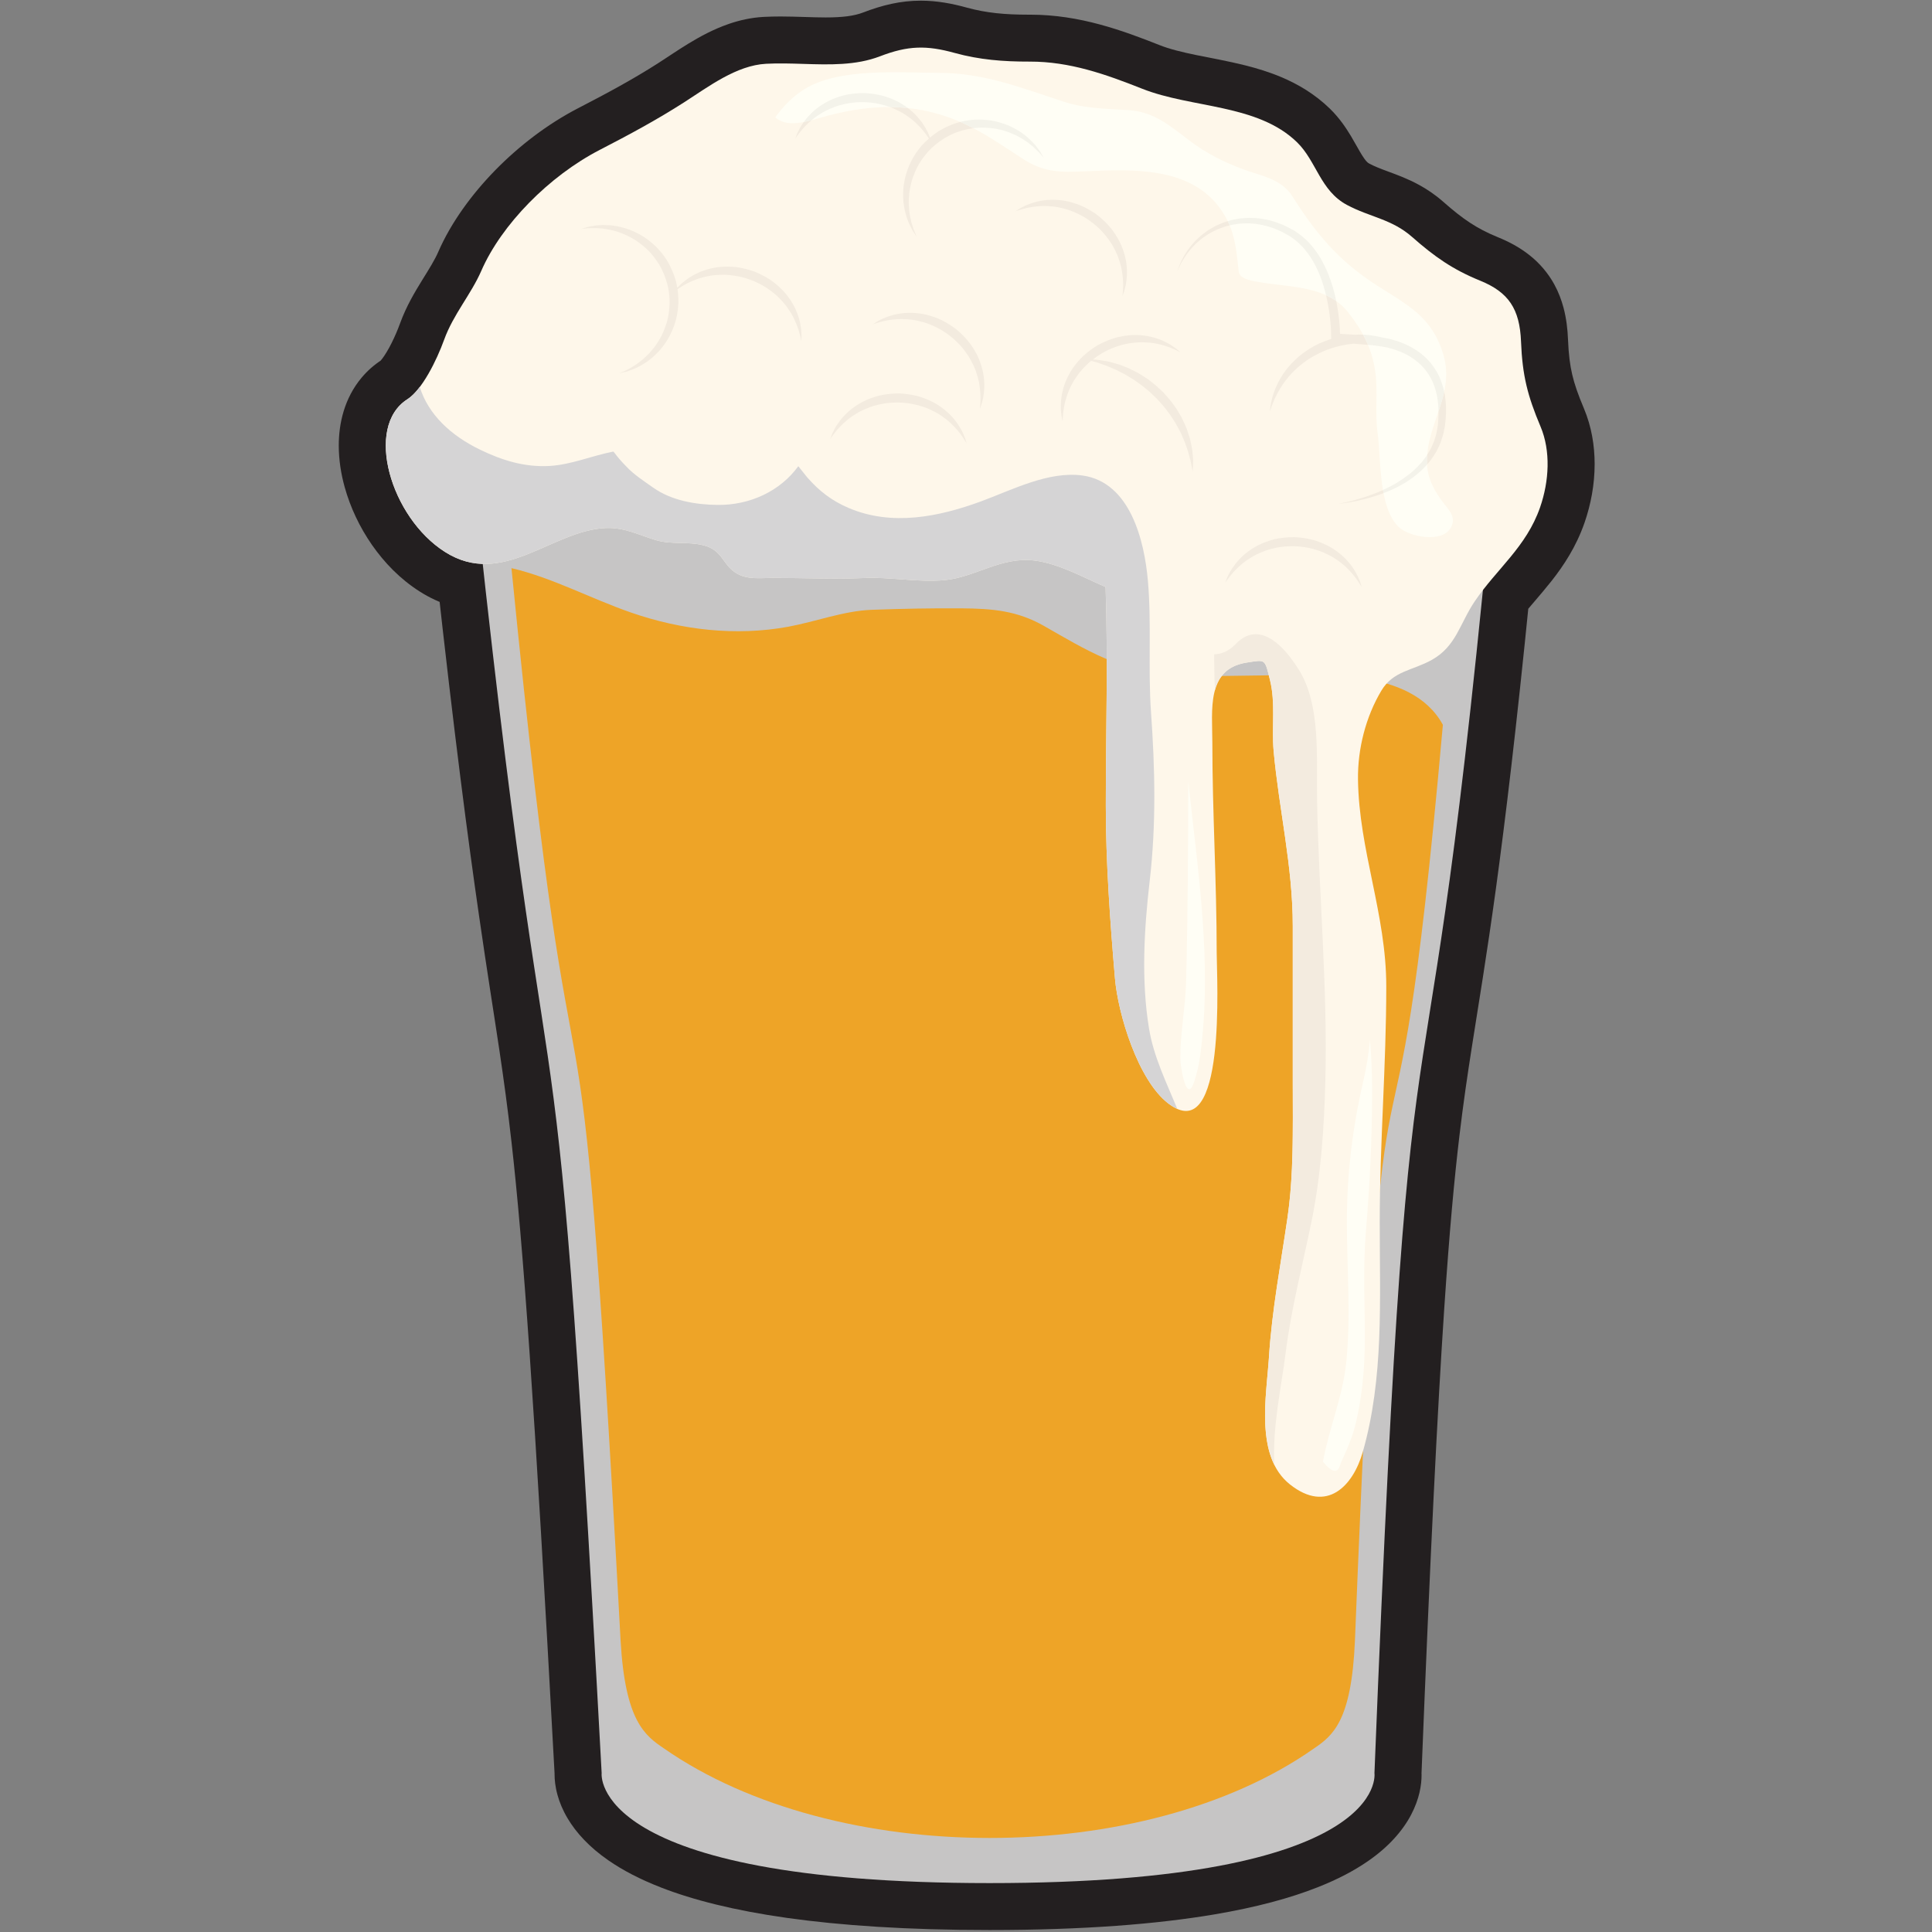 <svg xmlns="http://www.w3.org/2000/svg" xmlns:xlink="http://www.w3.org/1999/xlink" width="500" zoomAndPan="magnify" viewBox="0 0 375 375" height="500" preserveAspectRatio="xMidYMid meet" version="1.0"><rect x="0" y="0" width="375" height="375" fill="#808080" stroke="none"/><defs><clipPath id="630090ed6a"><path d="M 65.797 0 L 309.547 0 L 309.547 374.871 L 65.797 374.871 Z M 65.797 0 " clip-rule="nonzero"/></clipPath></defs><g clip-path="url(#630090ed6a)"><path fill="#231f20" d="M 298.922 98.496 L 307.547 101.488 C 308.797 97.879 309.516 94.035 309.52 90.074 C 309.516 86.512 308.93 82.828 307.434 79.266 C 306.277 76.531 305.613 74.602 305.168 72.715 C 304.73 70.828 304.473 68.859 304.352 65.926 C 304.27 63.859 304.027 61.816 303.488 59.762 C 303.082 58.227 302.5 56.68 301.695 55.215 C 300.496 53.008 298.785 51.027 296.867 49.523 C 294.949 48.004 292.883 46.914 290.758 46.051 C 288.559 45.152 286.938 44.289 285.336 43.242 C 283.734 42.195 282.113 40.91 280.105 39.141 C 278.574 37.793 276.969 36.723 275.453 35.895 C 273.164 34.648 271.133 33.926 269.539 33.332 C 267.93 32.738 266.75 32.281 265.762 31.746 L 265.434 31.574 L 265.758 31.742 C 265.547 31.625 265.449 31.562 265.168 31.25 C 264.969 31.02 264.691 30.645 264.34 30.078 C 263.812 29.242 263.152 27.984 262.223 26.418 C 261.281 24.863 260.039 22.961 258.141 21.102 C 255.242 18.277 251.949 16.344 248.746 14.988 C 246.34 13.973 243.965 13.258 241.688 12.684 C 238.273 11.832 235.059 11.277 232.219 10.691 C 229.375 10.113 226.922 9.5 225.066 8.754 C 221.422 7.312 217.598 5.859 213.445 4.742 C 209.297 3.621 204.801 2.848 199.969 2.848 L 199.957 2.848 C 199.914 2.848 199.789 2.848 199.57 2.855 L 199.883 11.957 L 199.883 2.848 C 199.816 2.848 199.727 2.848 199.625 2.848 C 197.328 2.848 195.266 2.762 193.328 2.551 C 191.395 2.336 189.586 2.004 187.727 1.496 C 186.27 1.094 184.812 0.75 183.32 0.512 C 181.824 0.27 180.293 0.129 178.73 0.129 C 176.828 0.129 174.906 0.34 173.043 0.742 C 171.168 1.148 169.352 1.723 167.523 2.43 C 166.664 2.758 165.668 3 164.461 3.16 C 163.258 3.316 161.855 3.387 160.277 3.387 C 157.75 3.391 154.797 3.207 151.496 3.199 C 150.434 3.199 149.336 3.223 148.203 3.281 L 148.211 3.281 C 145.766 3.418 143.52 3.938 141.5 4.629 C 138.469 5.676 135.914 7.078 133.668 8.438 C 131.426 9.805 129.48 11.156 127.859 12.191 C 122.867 15.391 117.926 18.051 112.191 21.016 L 112.188 21.016 C 106.266 24.09 100.816 28.262 96.148 33.016 C 93.816 35.402 91.684 37.934 89.809 40.59 C 87.938 43.242 86.32 46.012 85.055 48.914 C 84.449 50.336 83.359 52.102 81.961 54.344 C 80.586 56.586 78.902 59.328 77.625 62.832 C 77.223 63.945 76.645 65.316 76.012 66.574 C 75.391 67.832 74.68 68.988 74.195 69.613 L 74.199 69.605 C 74.125 69.707 74.047 69.801 73.973 69.891 L 73.914 69.961 L 73.941 69.926 L 73.824 70.055 L 73.809 70.066 L 73.688 70.195 L 80.238 76.535 L 73.805 70.074 L 74.867 71.137 L 73.852 70.031 L 73.805 70.074 L 74.867 71.137 L 73.852 70.031 L 73.805 70.07 L 73.625 70.223 L 79.645 77.078 L 73.852 70.039 L 75.734 72.324 L 74.133 69.836 C 73.961 69.945 73.879 70.016 73.852 70.039 L 75.734 72.324 L 74.133 69.836 L 74.023 69.906 L 74.148 69.828 C 72.637 70.789 71.293 71.98 70.184 73.309 C 68.512 75.301 67.391 77.555 66.707 79.797 C 66.023 82.047 65.758 84.289 65.754 86.484 C 65.758 89.25 66.18 91.953 66.91 94.578 C 68.012 98.516 69.797 102.301 72.199 105.766 C 74.613 109.227 77.656 112.387 81.465 114.812 C 83.367 116.023 85.371 116.953 87.406 117.574 C 89.441 118.199 91.488 118.508 93.438 118.559 L 93.695 109.453 L 84.621 110.449 C 88.199 142.953 90.859 163.102 92.977 177.719 C 94.559 188.684 95.836 196.512 96.953 204.004 C 97.789 209.633 98.539 215.078 99.281 221.656 C 101.512 241.355 103.699 271.395 107.664 344.648 L 116.781 344.16 L 107.719 343.047 C 107.676 343.387 107.641 343.844 107.641 344.398 C 107.641 345.43 107.766 346.816 108.215 348.418 C 108.602 349.82 109.234 351.375 110.184 352.961 C 111.836 355.746 114.43 358.566 118.094 361.094 C 120.84 363 124.199 364.766 128.316 366.367 C 134.5 368.77 142.414 370.801 152.789 372.27 C 163.172 373.73 176.023 374.617 192.086 374.617 C 210.465 374.613 224.605 373.457 235.641 371.598 C 243.918 370.199 250.449 368.41 255.711 366.336 C 259.652 364.785 262.887 363.074 265.551 361.223 C 269.543 358.469 272.273 355.328 273.883 352.266 C 274.691 350.738 275.215 349.254 275.523 347.93 C 275.832 346.602 275.926 345.438 275.926 344.512 C 275.926 343.789 275.867 343.211 275.809 342.797 L 266.781 344.16 L 275.902 344.52 C 277.609 301.699 279.012 273.664 280.336 253.84 C 281.336 238.969 282.285 228.746 283.289 220.328 C 284.043 214.012 284.828 208.695 285.703 203.113 C 287.012 194.758 288.527 185.793 290.359 172.461 C 292.184 159.125 294.324 141.438 296.914 115.434 L 287.836 114.531 L 295.062 120.102 C 296.699 117.965 298.852 115.676 301.176 112.738 C 302.332 111.266 303.516 109.625 304.617 107.758 C 305.723 105.898 306.738 103.801 307.547 101.484 L 290.297 95.508 C 289.926 96.574 289.465 97.535 288.891 98.504 C 288.039 99.949 286.902 101.43 285.484 103.117 C 284.07 104.801 282.375 106.688 280.602 108.965 L 279.008 111.035 L 278.75 113.633 C 275.699 144.246 273.297 163.09 271.305 176.832 C 269.809 187.145 268.539 194.621 267.367 202.195 C 266.492 207.863 265.676 213.574 264.895 220.414 C 263.727 230.676 262.637 243.441 261.484 262.668 C 260.328 281.895 259.098 307.602 257.656 343.793 L 257.625 344.66 L 257.754 345.516 L 264.426 344.512 L 257.668 344.512 C 257.668 344.777 257.691 345.105 257.754 345.516 L 264.426 344.512 L 257.668 344.512 L 260.488 344.512 L 257.754 343.742 C 257.719 343.852 257.668 344.109 257.668 344.512 L 260.488 344.512 L 257.754 343.742 L 258.473 343.945 L 257.77 343.695 L 257.754 343.742 L 258.473 343.945 L 257.77 343.695 L 257.922 343.75 L 257.77 343.688 L 257.77 343.695 L 257.922 343.75 L 257.77 343.688 C 257.77 343.691 257.719 343.824 257.516 344.105 C 257.152 344.598 256.27 345.598 254.184 346.883 C 251.062 348.805 245.219 351.266 235.281 353.152 C 225.348 355.051 211.363 356.398 192.086 356.395 C 174.223 356.395 160.875 355.242 151.055 353.562 C 143.688 352.301 138.32 350.742 134.52 349.223 C 131.668 348.086 129.703 346.969 128.395 346.047 C 126.426 344.652 125.941 343.762 125.82 343.551 L 125.789 343.492 L 125.785 343.484 L 123.332 344.398 L 125.898 344.398 C 125.902 343.832 125.801 343.512 125.785 343.484 L 123.332 344.398 L 125.898 344.398 L 118.754 344.398 L 125.844 345.27 C 125.883 344.926 125.898 344.641 125.898 344.398 L 118.754 344.398 L 125.844 345.27 L 125.938 344.469 L 125.895 343.668 C 123.539 300.203 121.812 271.879 120.32 251.754 C 119.195 236.66 118.203 226.164 117.168 217.375 C 116.391 210.789 115.594 205.188 114.723 199.406 C 113.414 190.734 111.934 181.68 110.023 167.938 C 108.117 154.191 105.777 135.754 102.77 108.457 L 101.902 100.57 L 93.953 100.344 C 93.516 100.328 93.16 100.273 92.754 100.152 C 92.348 100.027 91.883 99.828 91.266 99.441 L 91.266 99.445 C 90.355 98.867 89.395 98.043 88.492 97.027 C 87.137 95.512 85.941 93.551 85.156 91.609 C 84.359 89.672 84 87.754 84.012 86.484 C 84.008 85.582 84.18 85.051 84.234 84.945 L 84.246 84.922 L 84.227 84.91 L 84.246 84.922 L 84.227 84.91 L 84.246 84.922 L 83.539 84.496 L 83.977 85.184 C 84.078 85.125 84.238 84.949 84.246 84.922 L 83.539 84.496 L 83.977 85.184 L 83.992 85.176 C 84.555 84.809 85.027 84.453 85.441 84.113 L 85.555 84.023 L 85.812 83.797 L 85.773 83.828 C 86.012 83.625 86.32 83.348 86.676 83 L 86.742 82.938 L 86.922 82.746 L 86.91 82.762 C 87.168 82.492 87.461 82.184 87.758 81.84 L 87.785 81.809 L 87.855 81.723 L 87.875 81.703 C 88.156 81.371 88.441 81.02 88.719 80.656 L 88.727 80.648 C 90.195 78.711 91.344 76.711 92.34 74.73 C 93.332 72.75 94.148 70.809 94.793 69.027 C 95.301 67.609 96.219 65.965 97.504 63.902 C 98.77 61.84 100.391 59.379 101.793 56.191 C 102.48 54.621 103.48 52.863 104.738 51.078 C 106.629 48.398 109.102 45.656 111.859 43.242 C 114.613 40.816 117.648 38.711 120.59 37.191 L 120.586 37.195 C 126.465 34.156 131.992 31.199 137.73 27.516 C 140.359 25.816 142.727 24.172 144.758 23.078 C 145.766 22.527 146.676 22.121 147.426 21.863 C 148.184 21.605 148.762 21.5 149.191 21.48 L 149.199 21.48 C 149.918 21.438 150.684 21.418 151.496 21.418 C 154.031 21.414 156.98 21.598 160.277 21.605 C 162.336 21.605 164.527 21.527 166.844 21.227 C 169.164 20.918 171.609 20.379 174.086 19.426 C 175.262 18.98 176.16 18.711 176.883 18.559 C 177.602 18.402 178.145 18.352 178.73 18.348 C 179.211 18.348 179.734 18.387 180.398 18.496 C 181.062 18.605 181.871 18.781 182.855 19.055 C 185.73 19.852 188.559 20.359 191.344 20.66 C 194.133 20.965 196.871 21.066 199.625 21.066 C 199.691 21.066 199.781 21.066 199.883 21.066 L 200.035 21.066 L 200.191 21.062 L 199.93 13.434 L 199.961 21.066 C 200 21.066 200.078 21.066 200.191 21.062 L 199.93 13.434 L 199.961 21.066 L 199.941 16.113 L 199.938 21.066 L 199.961 21.066 L 199.941 16.113 L 199.938 21.066 L 199.969 21.066 C 202.852 21.066 205.672 21.523 208.688 22.332 C 211.699 23.141 214.879 24.32 218.328 25.691 C 221.492 26.938 224.574 27.695 227.469 28.316 C 231.809 29.23 235.754 29.871 238.836 30.789 C 240.383 31.242 241.695 31.746 242.766 32.301 C 243.844 32.859 244.672 33.449 245.383 34.137 C 245.578 34.324 245.914 34.73 246.375 35.48 C 246.727 36.043 247.141 36.781 247.648 37.684 C 248.414 39.023 249.379 40.742 250.879 42.598 C 252.363 44.445 254.473 46.398 257.152 47.816 L 257.148 47.816 C 258.707 48.648 260.168 49.258 261.434 49.75 C 263.34 50.484 264.789 50.98 265.793 51.434 C 266.805 51.898 267.379 52.25 268.023 52.801 C 270.383 54.887 272.715 56.77 275.309 58.469 C 277.898 60.172 280.715 61.645 283.859 62.922 C 284.723 63.27 285.215 63.57 285.441 63.734 C 285.613 63.863 285.641 63.906 285.652 63.914 C 285.652 63.93 285.672 63.898 285.793 64.273 C 285.91 64.637 286.062 65.41 286.109 66.648 C 286.254 70.34 286.633 73.645 287.391 76.871 C 288.148 80.098 289.246 83.109 290.605 86.336 C 290.992 87.246 291.266 88.539 291.262 90.074 C 291.266 91.766 290.926 93.715 290.297 95.508 L 298.922 98.496 " fill-opacity="1" fill-rule="nonzero"/></g><path fill="#c6c5c5" d="M 116.781 344.16 C 116.781 344.16 114.168 365.508 192.086 365.508 C 270 365.508 266.781 344.16 266.781 344.16 C 274.312 155.086 275.941 253.203 291.957 70.203 C 293.391 54.258 277.59 49.941 190.797 49.941 C 104.004 49.941 87.883 54.258 89.547 70.203 C 108.176 253.203 106.543 155.086 116.781 344.16 " fill-opacity="1" fill-rule="nonzero"/><path fill="#eea427" d="M 122.547 118.918 C 132.273 122.281 142.793 123.52 152.98 121.652 C 158.289 120.676 163.77 118.57 169.18 118.363 C 174.98 118.152 180.824 118.039 186.629 118.078 C 192.59 118.125 197.418 118.512 202.664 121.508 C 206.574 123.734 210.387 126.035 214.527 127.812 C 224.234 131.973 234.617 131.184 244.938 131.102 C 255.832 131.012 273.895 129.398 280.062 140.684 C 269.777 256.336 268.977 168.086 262.992 318.453 C 262.324 334.039 258.742 336.859 255.012 339.395 C 222.078 362.531 162.176 362.531 128.914 339.395 C 125.141 336.859 121.348 334.039 120.457 318.453 C 111.637 155.516 112.934 248.18 99.273 110.273 C 107.395 112.199 114.52 116.141 122.547 118.918 " fill-opacity="1" fill-rule="nonzero"/><path fill="#f4f4f4" d="M 287.762 66.258 C 287.762 73.688 244.207 75.215 190.883 75.668 C 137.559 75.215 94.004 75.668 94.004 66.258 C 94.004 50.602 137.27 54.781 190.797 55.219 C 244.328 54.781 287.949 50.602 287.762 66.258 " fill-opacity="1" fill-rule="nonzero"/><path fill="#fef7ea" d="M 79.062 77.504 C 70.684 82.844 75.816 100.43 86.367 107.125 C 97.527 114.215 107.105 102.949 117.562 102.488 C 121.18 102.332 124.035 103.852 127.266 104.828 C 130.34 105.754 133.379 105.059 136.484 105.824 C 140.273 106.762 140.145 109.465 142.793 111.172 C 144.953 112.57 147.496 112.176 149.984 112.172 C 152.102 112.168 154.219 112.203 156.344 112.234 C 160.176 112.297 164.012 112.363 167.816 112.191 C 170.133 112.09 172.535 112.266 174.93 112.445 C 177.797 112.656 180.66 112.863 183.395 112.598 C 189.34 112.023 194.352 107.984 200.828 108.805 C 205.559 109.402 210.219 112.059 214.594 113.934 C 215.074 128.012 214.637 142.227 214.637 156.328 C 214.637 167.453 215.469 178.805 216.414 189.898 C 217 196.797 220.867 209.633 226.746 214.164 C 238.156 222.945 236.16 189.797 236.16 184.922 C 236.16 171.207 235.316 157.652 235.316 144.148 C 235.316 137.82 234.09 129.82 241.992 128.605 C 245.691 128.035 245.469 127.801 246.512 132.039 C 247.621 136.543 246.797 141.199 247.211 145.762 C 248.27 157.309 250.926 168.07 250.926 179.766 C 250.926 189.969 250.926 200.168 250.926 210.371 C 250.926 219.148 251.137 227.859 249.895 236.406 C 248.602 245.293 246.875 254.371 246.309 263.363 C 245.832 270.898 243.512 282.68 250.379 288.125 C 257.547 293.809 262.625 288.441 264.516 281.824 C 268.621 267.426 267.805 252.465 267.805 237.336 C 267.805 221.871 269.074 206.902 269.074 191.445 C 269.074 177.414 263.758 165.027 263.586 151.27 C 263.512 145.348 265.094 139.125 268.121 134.059 C 270.445 130.168 274.176 130.191 277.945 128.066 C 282.68 125.395 283.34 121.008 286.258 116.699 C 290.508 110.414 296.242 106.188 298.922 98.496 C 300.707 93.367 301.008 87.52 299.02 82.801 C 296.504 76.84 295.492 72.91 295.23 66.289 C 294.977 59.953 292.812 56.727 287.312 54.484 C 281.965 52.309 278.43 49.82 274.066 45.973 C 270.145 42.52 265.898 42.156 261.453 39.781 C 256.273 37.023 255.531 31.297 251.762 27.621 C 244.09 20.141 231.328 21.039 221.695 17.223 C 214.578 14.402 207.629 11.938 199.883 11.957 C 194.727 11.969 190.098 11.602 185.289 10.273 C 179.859 8.773 176.262 8.828 170.809 10.926 C 166.137 12.723 161.016 12.562 155.887 12.402 C 153.48 12.328 151.07 12.254 148.699 12.379 C 142.949 12.688 137.59 16.773 132.797 19.855 C 127.426 23.293 122.195 26.105 116.387 29.105 C 106.543 34.195 97.324 43.609 93.426 52.555 C 91.414 57.164 87.992 61.008 86.211 65.93 C 84.746 69.973 81.926 75.676 79.062 77.504 " fill-opacity="1" fill-rule="nonzero"/><path fill="#fffef5" d="M 230.219 190.617 C 230.086 195.562 229.082 200.477 229.102 205.422 C 229.109 207.031 230.285 214.539 231.801 209.93 C 232.328 208.312 232.715 206.664 232.945 204.977 C 235.367 187.141 232.543 169.438 230.645 151.707 C 230.617 164.68 230.559 177.688 230.219 190.617 " fill-opacity="1" fill-rule="nonzero"/><path fill="#fffef5" d="M 256.785 283.707 C 258.605 285.945 259.746 286.07 260.195 284.094 C 260.359 283.734 260.52 283.371 260.68 283.004 C 261.742 280.715 262.688 278.355 263.246 275.883 C 264.273 271.328 264.785 266.711 264.879 262.043 C 265.031 254.445 264.473 246.77 265.109 239.195 C 265.875 230.059 266.328 221.012 266.328 211.84 C 266.328 208.387 266.191 205.094 265.914 201.852 C 265.672 204.516 265.223 207.234 264.543 210.18 C 262.484 219.137 261.426 228.039 261.426 237.234 C 261.426 246.379 262.258 255.668 261.266 264.777 C 260.555 271.297 257.941 277.312 256.785 283.707 " fill-opacity="1" fill-rule="nonzero"/><path fill="#fffef5" d="M 267.395 84.078 C 268.09 89.109 267.527 98.582 271.543 102.336 C 273.535 104.199 280.043 105.531 281.66 102.32 C 282.629 100.41 281.355 99.133 280.242 97.703 C 278.488 95.465 277.074 92.918 276.977 89.988 C 276.734 82.383 282.473 76.566 280.148 68.816 C 277.918 61.383 273.227 59.258 267.086 55.293 C 259.82 50.605 255.418 45.336 250.871 38.133 C 248.684 34.668 244.785 34.168 241.184 32.82 C 237.523 31.449 234.254 29.805 231.125 27.469 C 227.238 24.566 224.141 21.703 219.039 21.371 C 214.973 21.109 210.668 21.086 206.754 19.824 C 198.359 17.125 191.23 14.168 182.238 14.141 C 174.617 14.117 162.859 13.117 156.129 17.316 C 153.832 18.75 152.02 20.652 150.477 22.777 C 153.152 25.145 157.496 23.238 161.195 22.316 C 167.512 20.738 173.812 20.156 180.242 21.641 C 187.684 23.359 192.449 26.895 198.695 30.93 C 202.625 33.465 205.871 33.465 210.441 33.258 C 220.605 32.801 232.93 32.23 238.25 42.812 C 239.836 45.957 240.047 49.305 240.438 52.734 C 240.609 54.281 243.426 54.594 245.062 54.859 C 250.699 55.77 257.602 55.555 261.582 60.516 C 264.438 64.078 266.32 67.633 266.945 72.195 C 267.484 76.152 266.848 80.141 267.395 84.078 " fill-opacity="1" fill-rule="nonzero"/><path fill="#d5d4d5" d="M 223.031 199.676 C 221.484 190.309 222.066 180.379 223.156 170.98 C 224.426 160.039 224.195 149.211 223.41 138.234 C 222.805 129.723 223.551 121.164 222.801 112.672 C 222.125 104.992 219.387 93.574 210.113 92.297 C 203.5 91.383 196.355 95.141 190.336 97.344 C 182.141 100.344 173.094 102.156 164.742 98.605 C 161.492 97.227 158.988 95.309 156.668 92.641 C 156.211 92.109 155.609 91.285 154.949 90.488 C 151.477 95.301 145.574 98.09 139.234 98.004 C 134.984 97.949 130.336 97.168 126.777 94.645 C 125.027 93.406 123.016 92.109 121.555 90.531 C 120.715 89.695 119.941 88.801 119.234 87.852 L 119.055 87.648 C 114.906 88.445 110.918 90.195 106.676 90.441 C 101.848 90.723 97.406 89.348 93.098 87.242 C 87.5 84.512 83.152 80.477 81.473 75.113 C 80.691 76.145 79.879 76.984 79.062 77.504 C 70.684 82.844 75.816 100.43 86.367 107.125 C 97.527 114.215 107.105 102.949 117.562 102.488 C 121.18 102.332 124.035 103.852 127.266 104.828 C 130.34 105.754 133.379 105.059 136.484 105.824 C 140.273 106.762 140.145 109.465 142.793 111.172 C 144.953 112.57 147.496 112.176 149.984 112.172 C 155.91 112.16 161.898 112.457 167.816 112.191 C 172.902 111.965 178.367 113.09 183.395 112.598 C 189.34 112.023 194.352 107.984 200.828 108.805 C 205.559 109.402 210.219 112.059 214.594 113.934 C 215.074 128.012 214.637 142.227 214.637 156.328 C 214.637 167.453 215.469 178.805 216.414 189.898 C 217 196.797 220.867 209.633 226.746 214.164 C 227.379 214.645 227.957 214.98 228.508 215.219 C 226.395 210.105 223.926 205.113 223.031 199.676 " fill-opacity="1" fill-rule="nonzero"/><path fill="#bdbcbd" d="M 237.137 131.207 C 238.148 129.898 239.676 128.961 241.992 128.605 C 243.094 128.434 243.852 128.297 244.395 128.297 C 245.523 128.297 245.738 128.898 246.277 131.082 C 245.738 128.898 245.523 128.297 244.395 128.297 C 243.852 128.297 243.094 128.434 241.992 128.605 C 239.68 128.961 238.156 129.898 237.148 131.207 C 237.145 131.207 237.141 131.207 237.137 131.207 " fill-opacity="1" fill-rule="nonzero"/><path fill="#e39d25" d="M 246.281 263.766 C 246.281 263.766 246.281 263.766 246.281 263.762 C 246.281 263.766 246.281 263.766 246.281 263.766 M 246.285 263.723 C 246.285 263.715 246.285 263.703 246.285 263.688 C 246.285 263.703 246.285 263.715 246.285 263.723 M 246.285 263.684 C 246.293 263.594 246.297 263.504 246.305 263.418 C 246.297 263.504 246.293 263.594 246.285 263.684 M 246.305 263.418 C 246.305 263.41 246.305 263.406 246.305 263.402 C 246.305 263.406 246.305 263.41 246.305 263.418 M 246.305 263.395 C 246.305 263.391 246.305 263.387 246.305 263.383 C 246.305 263.387 246.305 263.391 246.305 263.395 M 235.809 134.039 C 235.809 134.027 235.809 134.012 235.809 133.996 C 236.094 132.957 236.516 132.012 237.137 131.207 C 237.141 131.207 237.145 131.207 237.148 131.207 C 236.523 132.023 236.094 132.984 235.809 134.039 " fill-opacity="1" fill-rule="nonzero"/><path fill="#f3ebdf" d="M 247.367 284.355 C 244.406 278.434 245.855 269.836 246.281 263.766 C 246.281 263.766 246.281 263.766 246.281 263.762 C 246.281 263.75 246.281 263.738 246.285 263.723 C 246.285 263.715 246.285 263.703 246.285 263.688 C 246.285 263.688 246.285 263.688 246.285 263.684 C 246.293 263.594 246.297 263.504 246.305 263.418 C 246.305 263.41 246.305 263.406 246.305 263.402 C 246.305 263.398 246.305 263.398 246.305 263.395 C 246.305 263.391 246.305 263.387 246.305 263.383 C 246.305 263.375 246.309 263.371 246.309 263.363 C 246.875 254.371 248.602 245.293 249.895 236.406 C 250.824 230 250.941 223.492 250.941 216.938 C 250.941 214.754 250.926 212.566 250.926 210.371 L 250.926 179.766 C 250.926 168.07 248.27 157.309 247.211 145.762 C 247.113 144.637 247.082 143.512 247.082 142.383 C 247.086 141.039 247.121 139.703 247.121 138.367 C 247.121 136.242 247.023 134.125 246.512 132.039 C 246.426 131.688 246.348 131.371 246.277 131.082 C 245.738 128.898 245.523 128.297 244.395 128.297 C 243.852 128.297 243.094 128.434 241.992 128.605 C 239.676 128.961 238.148 129.898 237.137 131.207 C 236.516 132.012 236.094 132.957 235.809 133.996 C 235.734 132.066 235.676 130.141 235.68 128.207 C 235.68 127.801 235.68 127.398 235.68 126.996 C 237.082 126.969 238.52 126.395 239.789 125.055 C 241.113 123.664 242.445 123.098 243.742 123.098 C 247.055 123.098 250.121 126.809 252.102 129.988 C 256.402 136.867 255.504 147.176 255.637 154.945 C 255.945 173.27 257.719 191.48 257.25 209.828 C 257.016 218.91 256.398 228.105 254.582 237.012 C 252.824 245.625 250.625 253.941 249.531 262.691 C 248.727 269.133 246.922 277.082 247.367 284.355 " fill-opacity="1" fill-rule="nonzero"/><path fill="#f3ebdf" d="M 187.641 86.078 C 187.641 86.078 187.566 85.973 187.441 85.762 C 187.305 85.562 187.137 85.238 186.871 84.875 C 186.742 84.688 186.602 84.488 186.445 84.266 C 186.277 84.055 186.098 83.828 185.906 83.586 C 185.512 83.109 185.031 82.605 184.484 82.09 C 183.93 81.578 183.289 81.086 182.582 80.609 C 181.875 80.137 181.074 79.734 180.238 79.355 C 179.383 78.996 178.473 78.719 177.535 78.496 C 176.59 78.289 175.613 78.168 174.633 78.137 C 174.457 78.129 174.281 78.125 174.098 78.125 C 173.305 78.125 172.504 78.184 171.723 78.301 C 170.77 78.465 169.844 78.68 168.973 78.98 C 168.109 79.305 167.285 79.66 166.543 80.082 C 165.809 80.508 165.137 80.961 164.555 81.434 C 163.973 81.906 163.461 82.383 163.035 82.832 C 162.828 83.062 162.633 83.281 162.449 83.477 C 162.281 83.688 162.125 83.883 161.984 84.055 C 161.695 84.406 161.508 84.707 161.359 84.906 C 161.219 85.102 161.141 85.215 161.141 85.215 C 161.141 85.215 161.188 85.086 161.273 84.859 C 161.371 84.637 161.465 84.281 161.684 83.875 C 161.789 83.664 161.902 83.438 162.031 83.188 C 162.16 82.941 162.336 82.691 162.5 82.414 C 162.859 81.871 163.301 81.277 163.859 80.695 C 164.121 80.387 164.453 80.117 164.766 79.809 C 165.098 79.527 165.453 79.238 165.836 78.973 C 166.598 78.434 167.461 77.938 168.406 77.535 C 169.355 77.156 170.371 76.809 171.434 76.625 C 172.402 76.461 173.402 76.371 174.402 76.371 C 174.5 76.371 174.598 76.371 174.699 76.371 C 175.793 76.43 176.883 76.586 177.93 76.84 C 178.98 77.098 179.969 77.508 180.891 77.949 C 181.805 78.414 182.637 78.961 183.363 79.555 C 183.723 79.844 184.062 80.156 184.375 80.457 C 184.668 80.785 184.977 81.078 185.219 81.398 C 185.738 82.02 186.141 82.645 186.461 83.203 C 186.613 83.492 186.762 83.75 186.883 84.008 C 186.992 84.266 187.094 84.508 187.184 84.719 C 187.379 85.137 187.441 85.496 187.523 85.723 C 187.598 85.957 187.641 86.078 187.641 86.078 " fill-opacity="1" fill-rule="nonzero"/><path fill="#f3ebdf" d="M 190.191 79.383 C 190.191 79.383 190.199 79.25 190.223 79.004 C 190.234 78.766 190.289 78.402 190.297 77.949 C 190.301 77.73 190.305 77.484 190.312 77.215 C 190.305 76.945 190.297 76.656 190.285 76.344 C 190.254 75.727 190.172 75.035 190.035 74.297 C 189.898 73.562 189.676 72.781 189.391 71.98 C 189.105 71.18 188.699 70.383 188.254 69.578 C 187.781 68.785 187.219 68.02 186.598 67.281 C 185.957 66.555 185.25 65.879 184.484 65.273 C 183.715 64.664 182.891 64.129 182.039 63.676 C 181.18 63.246 180.305 62.867 179.422 62.59 C 178.539 62.34 177.664 62.133 176.816 62.031 C 176.18 61.961 175.559 61.922 174.973 61.922 C 174.781 61.922 174.594 61.93 174.414 61.938 C 173.66 61.973 172.965 62.047 172.355 62.156 C 172.051 62.223 171.766 62.277 171.504 62.328 C 171.242 62.398 170.996 62.457 170.781 62.523 C 170.34 62.629 170.012 62.758 169.773 62.824 C 169.543 62.906 169.414 62.945 169.414 62.945 C 169.414 62.945 169.527 62.875 169.734 62.742 C 169.941 62.621 170.23 62.391 170.652 62.191 C 170.859 62.086 171.09 61.973 171.336 61.848 C 171.59 61.73 171.875 61.633 172.18 61.508 C 172.789 61.281 173.496 61.066 174.297 60.93 C 174.695 60.84 175.113 60.812 175.551 60.754 C 175.902 60.73 176.262 60.715 176.637 60.715 C 176.727 60.715 176.816 60.715 176.91 60.719 C 177.844 60.734 178.832 60.852 179.832 61.094 C 180.824 61.352 181.848 61.676 182.809 62.156 C 183.777 62.645 184.707 63.227 185.578 63.891 C 186.426 64.59 187.211 65.359 187.898 66.191 C 188.594 67.02 189.141 67.934 189.621 68.84 C 190.078 69.758 190.418 70.691 190.645 71.598 C 190.766 72.043 190.852 72.492 190.922 72.922 C 190.965 73.359 191.035 73.777 191.039 74.184 C 191.086 74.984 191.039 75.727 190.961 76.367 C 190.91 76.691 190.875 76.992 190.82 77.266 C 190.754 77.543 190.695 77.793 190.637 78.012 C 190.543 78.469 190.383 78.793 190.312 79.027 C 190.234 79.258 190.191 79.383 190.191 79.383 " fill-opacity="1" fill-rule="nonzero"/><path fill="#f3ebdf" d="M 177.926 45.941 C 177.926 45.941 177.828 45.797 177.645 45.52 C 177.551 45.379 177.441 45.207 177.305 45.004 C 177.16 44.809 177.027 44.566 176.891 44.281 C 176.75 44 176.586 43.691 176.426 43.352 C 176.289 42.992 176.148 42.609 175.988 42.199 C 175.848 41.781 175.75 41.32 175.617 40.84 C 175.5 40.355 175.457 39.832 175.367 39.293 C 175.332 38.746 175.289 38.172 175.293 37.578 C 175.328 36.988 175.336 36.371 175.453 35.75 C 175.609 34.488 176.008 33.191 176.566 31.914 C 176.719 31.602 176.875 31.285 177.027 30.969 C 177.191 30.648 177.391 30.355 177.578 30.047 L 177.859 29.59 L 178.188 29.148 C 178.418 28.867 178.629 28.562 178.875 28.293 C 179.297 27.805 179.789 27.336 180.301 26.895 C 180.238 26.793 180.164 26.688 180.082 26.57 C 179.953 26.391 179.812 26.188 179.66 25.965 C 179.492 25.758 179.309 25.527 179.117 25.285 C 178.723 24.809 178.242 24.301 177.691 23.789 C 177.141 23.277 176.5 22.785 175.797 22.309 C 175.086 21.84 174.285 21.434 173.445 21.051 C 173.219 20.957 172.988 20.871 172.762 20.781 C 173.91 20.789 175.062 20.852 176.215 20.973 C 176.34 21.062 176.457 21.16 176.57 21.254 C 176.938 21.547 177.273 21.852 177.586 22.156 C 177.879 22.484 178.184 22.777 178.43 23.102 C 178.949 23.719 179.355 24.336 179.672 24.906 C 179.824 25.191 179.977 25.453 180.094 25.707 C 180.207 25.965 180.305 26.203 180.395 26.418 C 180.438 26.516 180.48 26.609 180.512 26.703 C 181.082 26.227 181.672 25.793 182.227 25.43 L 183.25 24.871 C 183.574 24.676 183.922 24.539 184.262 24.398 C 184.941 24.082 185.656 23.875 186.363 23.664 C 186.367 23.664 186.367 23.66 186.371 23.66 C 187.246 24.039 188.09 24.453 188.922 24.883 C 188.219 24.98 187.512 25.133 186.812 25.305 C 186.184 25.508 185.551 25.695 184.957 25.98 C 184.652 26.113 184.348 26.238 184.062 26.418 L 183.23 26.879 C 181.992 27.684 181.059 28.438 180.148 29.426 C 179.305 30.414 178.52 31.449 177.969 32.582 C 177.438 33.707 176.977 34.848 176.754 35.984 C 176.484 37.113 176.406 38.211 176.383 39.234 C 176.41 39.746 176.41 40.242 176.461 40.707 C 176.527 41.168 176.559 41.617 176.648 42.027 C 176.738 42.438 176.828 42.828 176.91 43.18 C 177.012 43.531 177.121 43.852 177.215 44.145 C 177.383 44.738 177.613 45.16 177.73 45.473 C 177.855 45.781 177.926 45.941 177.926 45.941 M 154.352 26.906 C 154.352 26.906 154.398 26.789 154.484 26.559 C 154.586 26.336 154.676 25.973 154.895 25.574 C 155 25.367 155.117 25.137 155.238 24.887 C 155.375 24.641 155.543 24.395 155.715 24.117 C 155.809 23.973 155.906 23.828 156.012 23.68 C 156.512 23.586 157.02 23.465 157.523 23.328 C 157.043 23.742 156.613 24.145 156.246 24.531 C 156.039 24.762 155.84 24.977 155.664 25.176 C 155.492 25.391 155.332 25.582 155.195 25.758 C 154.906 26.105 154.719 26.41 154.57 26.598 C 154.43 26.805 154.352 26.906 154.352 26.906 " fill-opacity="1" fill-rule="nonzero"/><path fill="#f4f3ea" d="M 202.621 30.68 C 202.621 30.68 202.504 30.551 202.289 30.297 C 202.062 30.055 201.773 29.648 201.32 29.242 C 201.098 29.027 200.863 28.789 200.594 28.539 C 200.312 28.312 200.008 28.059 199.68 27.793 C 199.348 27.531 198.965 27.309 198.578 27.039 C 198.184 26.785 197.738 26.562 197.297 26.312 C 196.828 26.102 196.344 25.875 195.832 25.688 C 195.305 25.527 194.785 25.301 194.207 25.191 C 193.09 24.883 191.863 24.793 190.613 24.77 C 190.578 24.77 190.551 24.77 190.516 24.77 C 189.988 24.77 189.453 24.812 188.922 24.883 C 188.09 24.453 187.246 24.039 186.371 23.66 C 187.594 23.359 188.832 23.203 190.039 23.203 C 190.242 23.203 190.445 23.211 190.641 23.219 C 192.031 23.285 193.371 23.516 194.574 23.934 C 195.188 24.105 195.746 24.375 196.293 24.605 C 196.824 24.867 197.32 25.164 197.793 25.434 C 198.242 25.758 198.691 26.027 199.07 26.348 C 199.441 26.684 199.812 26.973 200.121 27.289 C 200.422 27.613 200.703 27.906 200.965 28.188 C 201.203 28.488 201.402 28.77 201.594 29.02 C 201.688 29.145 201.777 29.266 201.859 29.379 C 201.938 29.492 201.996 29.609 202.059 29.711 C 202.18 29.922 202.285 30.098 202.367 30.242 C 202.531 30.527 202.621 30.68 202.621 30.68 M 156.012 23.68 C 156.309 23.262 156.66 22.828 157.074 22.391 C 157.34 22.082 157.66 21.82 157.977 21.508 C 158.309 21.227 158.664 20.941 159.047 20.668 C 159.812 20.129 160.676 19.641 161.617 19.234 C 162.57 18.855 163.578 18.508 164.645 18.324 C 165.609 18.156 166.598 18.07 167.594 18.07 C 167.695 18.07 167.801 18.07 167.906 18.074 C 169.004 18.125 170.094 18.289 171.145 18.539 C 172.195 18.797 173.18 19.211 174.102 19.648 C 174.871 20.039 175.578 20.484 176.215 20.973 C 175.062 20.852 173.91 20.789 172.762 20.781 C 172.109 20.555 171.438 20.355 170.746 20.195 C 169.805 19.988 168.828 19.867 167.848 19.832 C 167.672 19.824 167.5 19.824 167.324 19.824 C 166.52 19.824 165.719 19.887 164.934 20.004 C 163.984 20.168 163.055 20.383 162.18 20.684 C 161.32 21.008 160.496 21.359 159.754 21.777 C 159.023 22.207 158.348 22.66 157.762 23.137 C 157.684 23.199 157.605 23.266 157.523 23.328 C 157.02 23.465 156.512 23.586 156.012 23.68 " fill-opacity="1" fill-rule="nonzero"/><path fill="#f3ebdf" d="M 217.879 57.445 C 217.879 57.445 217.887 57.312 217.91 57.07 C 217.922 56.828 217.977 56.465 217.98 56.012 C 217.988 55.793 217.996 55.547 218.004 55.277 C 217.996 55.008 217.984 54.719 217.973 54.406 C 217.941 53.793 217.859 53.098 217.727 52.363 C 217.586 51.621 217.363 50.844 217.078 50.043 C 216.789 49.242 216.391 48.445 215.941 47.637 C 215.469 46.844 214.902 46.082 214.281 45.344 C 213.648 44.617 212.938 43.941 212.168 43.336 C 211.402 42.727 210.582 42.191 209.73 41.738 C 208.863 41.309 207.992 40.93 207.109 40.652 C 206.227 40.398 205.355 40.191 204.508 40.094 C 203.859 40.023 203.23 39.984 202.637 39.984 C 202.453 39.984 202.277 39.988 202.098 39.996 C 201.348 40.035 200.656 40.109 200.043 40.223 C 199.738 40.281 199.453 40.34 199.188 40.391 C 198.926 40.461 198.688 40.52 198.469 40.582 C 198.031 40.688 197.699 40.82 197.461 40.891 C 197.227 40.965 197.105 41.008 197.105 41.008 C 197.105 41.008 197.215 40.938 197.418 40.805 C 197.633 40.684 197.922 40.449 198.34 40.258 C 198.547 40.148 198.773 40.035 199.023 39.91 C 199.277 39.789 199.566 39.691 199.867 39.574 C 200.477 39.344 201.188 39.129 201.98 38.992 C 202.379 38.898 202.801 38.875 203.238 38.816 C 203.586 38.793 203.953 38.777 204.32 38.777 C 204.41 38.777 204.508 38.777 204.598 38.781 C 205.531 38.797 206.523 38.914 207.523 39.152 C 208.512 39.414 209.531 39.734 210.496 40.223 C 211.461 40.707 212.395 41.285 213.266 41.953 C 214.113 42.648 214.895 43.426 215.59 44.254 C 216.281 45.082 216.824 45.996 217.309 46.902 C 217.77 47.816 218.105 48.75 218.336 49.66 C 218.453 50.105 218.539 50.559 218.613 50.984 C 218.652 51.422 218.723 51.836 218.727 52.242 C 218.773 53.047 218.727 53.785 218.648 54.43 C 218.598 54.754 218.566 55.055 218.508 55.328 C 218.441 55.602 218.383 55.852 218.328 56.082 C 218.23 56.531 218.074 56.855 218.004 57.09 C 217.918 57.316 217.879 57.445 217.879 57.445 " fill-opacity="1" fill-rule="nonzero"/><path fill="#f3ebdf" d="M 120.203 72.457 C 120.203 72.457 120.367 72.387 120.672 72.254 C 120.965 72.109 121.441 71.949 121.969 71.637 C 122.234 71.488 122.531 71.336 122.848 71.148 C 123.152 70.949 123.48 70.73 123.828 70.492 C 124.176 70.25 124.508 69.949 124.875 69.664 C 125.23 69.359 125.574 69 125.945 68.648 C 126.281 68.262 126.645 67.871 126.973 67.434 C 127.281 66.977 127.645 66.547 127.918 66.027 C 128.539 65.051 128.984 63.906 129.375 62.723 C 129.758 61.523 129.898 60.23 129.969 58.93 C 129.957 58.277 129.965 57.617 129.859 56.965 C 129.824 56.637 129.793 56.309 129.707 55.988 L 129.504 55.059 C 129.094 53.641 128.645 52.531 127.965 51.375 C 127.258 50.281 126.496 49.227 125.574 48.379 C 124.645 47.539 123.691 46.766 122.664 46.219 C 121.66 45.633 120.629 45.242 119.656 44.914 C 119.16 44.797 118.684 44.648 118.223 44.566 C 117.762 44.492 117.32 44.391 116.902 44.355 C 116.484 44.324 116.086 44.297 115.723 44.27 C 115.668 44.27 115.617 44.27 115.559 44.27 C 115.254 44.27 114.973 44.277 114.711 44.281 C 114.672 44.281 114.633 44.281 114.598 44.281 C 114.035 44.281 113.598 44.363 113.285 44.383 C 112.953 44.422 112.773 44.438 112.773 44.438 C 112.773 44.438 112.949 44.383 113.266 44.289 C 113.426 44.242 113.621 44.184 113.855 44.117 C 114.09 44.035 114.363 43.977 114.672 43.934 C 114.98 43.883 115.32 43.812 115.699 43.758 C 116.082 43.734 116.492 43.707 116.93 43.68 C 117 43.68 117.07 43.68 117.141 43.68 C 117.52 43.68 117.922 43.711 118.34 43.719 C 118.84 43.746 119.352 43.859 119.898 43.93 C 120.43 44.059 120.992 44.184 121.562 44.359 C 122.117 44.566 122.711 44.754 123.27 45.051 C 124.438 45.566 125.562 46.324 126.617 47.227 C 126.875 47.469 127.133 47.707 127.395 47.945 C 127.648 48.191 127.875 48.473 128.117 48.738 L 128.477 49.141 L 128.797 49.582 C 129.004 49.879 129.23 50.172 129.422 50.488 C 130.188 51.711 130.809 53.23 131.188 54.523 L 131.426 55.664 L 131.461 55.863 C 131.555 55.754 131.66 55.641 131.785 55.531 C 131.953 55.363 132.137 55.191 132.336 54.992 C 132.547 54.809 132.793 54.629 133.047 54.422 C 133.559 54.027 134.176 53.617 134.895 53.25 C 135.25 53.043 135.645 52.898 136.043 52.711 C 136.453 52.559 136.883 52.406 137.328 52.281 C 138.234 52.02 139.211 51.84 140.234 51.773 C 140.551 51.762 140.871 51.754 141.195 51.754 C 141.922 51.754 142.66 51.793 143.395 51.918 C 144.457 52.098 145.523 52.379 146.555 52.758 C 147.57 53.18 148.543 53.688 149.449 54.273 C 150.355 54.867 151.148 55.578 151.875 56.301 C 152.586 57.047 153.184 57.836 153.668 58.629 C 153.914 59.031 154.129 59.43 154.328 59.82 C 154.492 60.227 154.684 60.605 154.812 60.988 C 155.094 61.746 155.266 62.461 155.379 63.102 C 155.426 63.426 155.484 63.719 155.512 64.004 C 155.527 64.277 155.543 64.543 155.559 64.77 C 155.598 65.234 155.543 65.586 155.547 65.836 C 155.535 66.078 155.531 66.207 155.531 66.207 C 155.531 66.207 155.504 66.082 155.453 65.844 C 155.395 65.605 155.336 65.242 155.211 64.812 C 155.152 64.598 155.086 64.359 155.012 64.098 C 154.926 63.848 154.832 63.574 154.727 63.277 C 154.512 62.699 154.23 62.059 153.883 61.395 C 153.535 60.73 153.09 60.051 152.586 59.371 C 152.074 58.691 151.449 58.047 150.789 57.406 C 150.105 56.789 149.34 56.223 148.527 55.699 C 147.707 55.195 146.828 54.762 145.914 54.402 C 145 54.047 144.059 53.773 143.105 53.598 C 142.156 53.434 141.207 53.332 140.285 53.324 C 139.367 53.344 138.469 53.406 137.629 53.559 C 136.797 53.719 136.008 53.922 135.301 54.176 C 134.594 54.43 133.957 54.711 133.406 54.992 C 133.133 55.145 132.875 55.277 132.637 55.41 C 132.406 55.551 132.199 55.68 132.008 55.801 C 131.816 55.914 131.652 56.027 131.508 56.129 C 131.539 56.34 131.562 56.555 131.582 56.77 C 131.688 57.508 131.672 58.246 131.672 58.988 C 131.59 60.457 131.316 61.887 130.852 63.203 C 130.375 64.508 129.773 65.723 129.02 66.75 C 128.68 67.281 128.254 67.734 127.875 68.188 C 127.465 68.621 127.043 69.012 126.645 69.383 C 126.203 69.711 125.816 70.066 125.395 70.336 C 124.965 70.59 124.578 70.855 124.188 71.062 C 123.789 71.258 123.422 71.438 123.082 71.605 C 122.723 71.742 122.391 71.855 122.094 71.965 C 121.945 72.016 121.809 72.066 121.676 72.113 C 121.543 72.148 121.418 72.172 121.297 72.203 C 121.062 72.262 120.863 72.309 120.699 72.344 C 120.379 72.418 120.203 72.457 120.203 72.457 " fill-opacity="1" fill-rule="nonzero"/><path fill="#f3ebdf" d="M 259.781 97.809 C 260.379 97.676 260.977 97.559 261.566 97.418 C 262.16 97.262 262.75 97.129 263.332 96.953 C 264.5 96.621 265.656 96.25 266.781 95.805 C 267.336 95.586 267.898 95.371 268.434 95.109 C 268.469 95.312 268.508 95.52 268.547 95.719 C 268.023 95.93 267.484 96.098 266.949 96.273 C 265.785 96.66 264.594 96.965 263.398 97.23 C 262.203 97.48 260.988 97.66 259.781 97.809 M 276.984 90.184 C 276.984 90.121 276.98 90.059 276.977 89.988 C 276.961 89.406 276.977 88.832 277.02 88.262 C 277.258 87.883 277.477 87.492 277.707 87.109 C 277.934 86.574 278.207 86.055 278.391 85.516 L 278.637 84.707 C 278.723 84.434 278.82 84.184 278.855 83.871 L 279.012 82.965 L 279.086 82.516 L 279.098 82.461 L 279.098 82.445 L 279.105 82.34 L 279.121 82.117 C 279.164 81.523 279.223 80.934 279.211 80.352 C 279.215 80.18 279.219 80.012 279.215 79.84 C 279.645 78.57 280.039 77.301 280.316 76.008 C 280.359 76.207 280.398 76.402 280.434 76.602 C 280.629 77.859 280.734 79.133 280.656 80.391 C 280.648 81.02 280.57 81.641 280.504 82.266 L 280.477 82.496 L 280.465 82.613 L 280.453 82.688 L 280.449 82.711 L 280.348 83.219 L 280.168 84.109 C 280.125 84.402 280 84.719 279.902 85.027 L 279.594 85.953 C 279.359 86.555 279.051 87.109 278.781 87.684 C 278.445 88.223 278.102 88.766 277.734 89.273 C 277.477 89.574 277.238 89.883 276.984 90.184 M 246.469 79.867 C 246.469 79.867 246.488 79.711 246.527 79.418 C 246.578 79.125 246.586 78.676 246.73 78.137 C 246.789 77.859 246.859 77.555 246.934 77.223 C 247.023 76.898 247.148 76.551 247.27 76.176 C 247.531 75.43 247.879 74.605 248.359 73.75 C 248.578 73.312 248.879 72.902 249.152 72.445 C 249.465 72.016 249.793 71.574 250.16 71.141 C 250.891 70.285 251.758 69.445 252.734 68.691 C 253.734 67.953 254.812 67.242 256 66.699 C 256.777 66.344 257.582 66.043 258.402 65.785 L 258.387 65.609 C 258.391 64.637 258.336 63.598 258.242 62.594 C 258.152 61.582 258.023 60.57 257.848 59.57 C 257.711 58.812 257.562 58.055 257.383 57.305 C 258.074 57.621 258.738 57.996 259.363 58.438 C 259.422 58.719 259.477 59 259.523 59.277 C 259.711 60.328 259.855 61.379 259.961 62.434 C 260.035 63.223 260.078 64.004 260.102 64.801 C 261.09 64.848 262.074 64.902 263.062 64.973 C 263.262 64.961 263.461 64.949 263.66 64.941 C 263.746 64.941 263.836 64.941 263.922 64.941 C 264.141 64.941 264.363 64.945 264.578 64.953 C 264.93 65.602 265.246 66.262 265.527 66.938 C 264.598 66.852 263.664 66.777 262.73 66.707 C 261.855 66.789 260.988 66.926 260.129 67.121 C 258.953 67.395 257.805 67.773 256.711 68.25 C 255.629 68.742 254.598 69.301 253.656 69.938 C 252.73 70.605 251.867 71.293 251.133 72.035 C 250.754 72.402 250.426 72.789 250.098 73.156 C 249.797 73.551 249.469 73.906 249.219 74.289 C 248.684 75.043 248.242 75.77 247.891 76.445 C 247.719 76.785 247.562 77.105 247.418 77.402 C 247.289 77.703 247.172 77.98 247.066 78.234 C 246.844 78.742 246.73 79.16 246.617 79.438 C 246.523 79.719 246.469 79.867 246.469 79.867 M 228.508 52.652 L 229.055 51.191 C 229.25 50.715 229.52 50.262 229.75 49.789 C 230.273 48.875 230.875 48.016 231.586 47.23 C 231.91 46.809 232.316 46.473 232.703 46.105 C 233.074 45.727 233.508 45.422 233.934 45.105 C 234.152 44.949 234.355 44.773 234.586 44.641 L 235.273 44.238 C 235.508 44.109 235.73 43.957 235.973 43.844 L 236.699 43.52 C 236.945 43.41 237.188 43.297 237.441 43.199 L 238.207 42.957 L 238.309 42.926 C 238.445 43.199 238.566 43.477 238.68 43.746 L 238.449 43.809 L 237.715 43.996 C 237.473 44.074 237.238 44.172 237 44.258 L 236.293 44.527 C 236.055 44.617 235.836 44.75 235.609 44.859 L 234.93 45.207 C 234.699 45.316 234.496 45.48 234.285 45.609 C 233.859 45.891 233.418 46.16 233.043 46.504 C 232.656 46.836 232.238 47.141 231.902 47.523 C 231.168 48.238 230.535 49.062 229.961 49.914 C 229.699 50.355 229.402 50.777 229.168 51.242 L 228.508 52.652 " fill-opacity="1" fill-rule="nonzero"/><path fill="#f4f3ea" d="M 268.547 95.719 C 268.508 95.52 268.469 95.312 268.434 95.109 C 268.441 95.105 268.445 95.102 268.449 95.102 C 268.996 94.848 269.547 94.598 270.066 94.297 L 270.859 93.867 L 271.621 93.391 C 271.871 93.223 272.129 93.074 272.375 92.898 L 273.094 92.371 C 274.059 91.676 274.926 90.855 275.715 89.984 C 276.121 89.562 276.438 89.062 276.805 88.605 C 276.879 88.492 276.949 88.379 277.02 88.262 C 276.977 88.832 276.961 89.406 276.977 89.988 C 276.98 90.059 276.984 90.121 276.984 90.184 C 276.832 90.367 276.672 90.543 276.504 90.711 C 275.617 91.605 274.664 92.426 273.625 93.113 L 272.852 93.637 C 272.586 93.797 272.312 93.941 272.039 94.09 L 271.227 94.543 L 270.387 94.938 C 269.832 95.211 269.262 95.434 268.684 95.66 C 268.641 95.68 268.594 95.699 268.547 95.719 M 279.215 79.84 C 279.207 78.84 279.098 77.848 278.926 76.875 C 278.715 75.738 278.332 74.652 277.844 73.629 C 277.324 72.617 276.648 71.703 275.859 70.895 C 275.055 70.102 274.117 69.453 273.129 68.879 L 272.352 68.512 L 271.965 68.324 L 271.57 68.176 L 270.777 67.879 L 269.902 67.625 L 269.461 67.504 L 269.352 67.469 L 269.332 67.465 L 269.336 67.465 L 269.332 67.465 L 269.277 67.457 L 269.07 67.418 L 268.223 67.258 C 267.633 67.18 267.047 67.094 266.449 67.027 C 266.145 66.996 265.836 66.969 265.527 66.938 C 265.246 66.262 264.93 65.602 264.578 64.953 C 265.566 64.996 266.535 65.137 267.469 65.309 C 267.773 65.371 268.074 65.449 268.371 65.527 L 268.5 65.543 L 269.449 65.727 L 269.688 65.781 L 269.742 65.789 L 269.832 65.812 L 269.945 65.844 L 270.383 65.969 L 271.262 66.23 L 272.641 66.754 L 273.074 66.965 L 273.941 67.391 C 275.062 68.035 276.137 68.789 277.047 69.73 C 277.945 70.684 278.711 71.754 279.281 72.926 C 279.734 73.918 280.09 74.953 280.316 76.008 C 280.039 77.301 279.645 78.57 279.215 79.84 M 259.363 58.438 C 258.738 57.996 258.074 57.621 257.383 57.305 C 257.094 56.086 256.742 54.883 256.289 53.719 C 255.566 51.852 254.621 50.055 253.352 48.539 C 252.727 47.789 252.012 47.059 251.258 46.496 C 251.078 46.34 250.844 46.195 250.637 46.047 C 250.539 45.98 250.402 45.875 250.336 45.844 L 250.012 45.66 C 249.57 45.418 249.141 45.16 248.695 44.93 L 247.32 44.336 C 246.852 44.164 246.363 44.035 245.891 43.883 C 244.922 43.633 243.938 43.434 242.934 43.387 C 242.688 43.359 242.441 43.348 242.199 43.348 C 241.941 43.348 241.684 43.359 241.426 43.371 C 241.18 43.379 240.926 43.379 240.676 43.398 L 239.926 43.512 L 239.18 43.621 L 238.68 43.746 C 238.566 43.477 238.445 43.199 238.309 42.926 L 238.977 42.723 L 239.766 42.574 L 240.559 42.418 C 240.828 42.387 241.098 42.375 241.363 42.352 C 241.754 42.32 242.137 42.289 242.523 42.289 C 242.676 42.289 242.832 42.293 242.98 42.305 C 244.059 42.312 245.133 42.477 246.188 42.707 C 246.707 42.859 247.234 42.977 247.742 43.152 L 249.254 43.746 C 249.742 43.977 250.211 44.246 250.691 44.492 L 251.051 44.68 C 251.215 44.773 251.281 44.828 251.406 44.906 C 251.625 45.047 251.836 45.172 252.062 45.34 C 252.992 46.004 253.766 46.754 254.492 47.574 C 255.926 49.227 256.977 51.148 257.789 53.129 C 258.484 54.852 259 56.629 259.363 58.438 " fill-opacity="1" fill-rule="nonzero"/><path fill="#f3ebdf" d="M 231.504 91.52 C 231.504 91.52 231.395 91.02 231.223 90.137 C 231.18 89.914 231.133 89.668 231.082 89.402 C 231.012 89.148 230.934 88.871 230.852 88.57 C 230.773 88.277 230.684 87.965 230.598 87.637 C 230.508 87.309 230.367 86.969 230.25 86.617 C 230.117 86.266 230 85.898 229.848 85.523 C 229.688 85.156 229.516 84.773 229.344 84.383 C 229.254 84.191 229.168 83.992 229.082 83.789 C 228.977 83.602 228.867 83.406 228.762 83.207 C 228.535 82.824 228.336 82.414 228.105 82.016 C 227.594 81.242 227.102 80.426 226.488 79.672 C 225.934 78.875 225.238 78.172 224.586 77.438 C 223.875 76.762 223.191 76.039 222.422 75.457 C 221.684 74.82 220.887 74.289 220.133 73.742 C 219.742 73.496 219.34 73.281 218.965 73.035 C 218.77 72.922 218.586 72.801 218.395 72.688 C 218.203 72.59 218.012 72.488 217.816 72.395 C 217.434 72.195 217.062 72.012 216.703 71.82 C 216.34 71.652 215.973 71.512 215.629 71.359 C 215.285 71.215 214.957 71.059 214.629 70.945 C 214.305 70.832 213.996 70.723 213.703 70.625 C 213.414 70.52 213.137 70.426 212.887 70.336 C 212.629 70.254 212.391 70.199 212.176 70.141 C 212.039 70.102 211.922 70.07 211.805 70.035 C 211.699 70.125 211.582 70.199 211.48 70.293 C 210.766 70.941 210.098 71.617 209.52 72.336 C 208.969 73.07 208.461 73.805 208.062 74.559 C 207.668 75.312 207.344 76.055 207.105 76.77 C 206.867 77.477 206.695 78.152 206.574 78.762 C 206.523 79.066 206.473 79.355 206.43 79.613 C 206.395 79.883 206.367 80.133 206.344 80.355 C 206.289 80.805 206.293 81.16 206.27 81.402 C 206.258 81.652 206.25 81.777 206.25 81.777 C 206.25 81.777 206.227 81.652 206.176 81.414 C 206.137 81.168 206.023 80.816 205.992 80.363 C 205.969 80.129 205.945 79.871 205.918 79.594 C 205.898 79.316 205.906 79.02 205.902 78.691 C 205.91 78.047 205.965 77.301 206.121 76.512 C 206.184 76.113 206.312 75.707 206.41 75.281 C 206.543 74.863 206.691 74.434 206.867 74 C 207.219 73.137 207.684 72.262 208.266 71.414 C 208.867 70.586 209.535 69.754 210.336 69.027 C 211.141 68.305 212.016 67.641 212.953 67.07 C 213.91 66.535 214.914 66.086 215.941 65.738 C 216.965 65.391 218.02 65.215 219.031 65.09 C 219.484 65.051 219.93 65.027 220.359 65.027 C 220.918 65.027 221.461 65.062 221.98 65.125 C 222.445 65.18 222.895 65.262 223.324 65.348 C 223.742 65.473 224.16 65.551 224.539 65.691 C 225.312 65.938 225.984 66.25 226.559 66.555 C 226.84 66.715 227.113 66.855 227.344 67.004 C 227.574 67.168 227.789 67.312 227.98 67.445 C 228.367 67.699 228.617 67.961 228.812 68.113 C 228.996 68.27 229.098 68.359 229.098 68.359 C 229.098 68.359 228.977 68.301 228.758 68.191 C 228.535 68.094 228.219 67.91 227.797 67.746 C 227.59 67.66 227.363 67.562 227.117 67.461 C 226.863 67.375 226.586 67.273 226.293 67.172 C 225.699 66.98 225.027 66.809 224.289 66.668 C 223.551 66.531 222.742 66.461 221.891 66.438 C 221.812 66.434 221.734 66.434 221.656 66.434 C 220.875 66.434 220.062 66.516 219.234 66.629 C 218.324 66.781 217.402 67.031 216.488 67.344 C 215.586 67.676 214.695 68.094 213.848 68.59 C 213.242 68.945 212.668 69.359 212.117 69.789 L 212.234 69.793 C 212.461 69.805 212.711 69.809 212.988 69.832 C 213.258 69.875 213.551 69.918 213.867 69.969 C 214.18 70.016 214.516 70.07 214.867 70.125 C 215.219 70.184 215.578 70.305 215.957 70.398 C 216.34 70.504 216.738 70.605 217.141 70.727 C 217.539 70.879 217.949 71.035 218.371 71.195 C 218.586 71.281 218.793 71.363 219.012 71.449 C 219.223 71.547 219.438 71.652 219.645 71.758 C 220.074 71.965 220.508 72.188 220.945 72.422 C 221.773 72.961 222.691 73.445 223.48 74.125 C 224.328 74.742 225.078 75.492 225.855 76.215 C 226.551 77.016 227.277 77.797 227.859 78.656 C 228.512 79.484 228.965 80.414 229.465 81.262 C 229.68 81.715 229.887 82.156 230.07 82.594 C 230.168 82.812 230.254 83.031 230.348 83.242 C 230.422 83.461 230.492 83.684 230.562 83.902 C 230.703 84.328 230.836 84.746 230.973 85.148 C 231.066 85.566 231.141 85.969 231.223 86.352 C 231.293 86.742 231.395 87.102 231.426 87.461 C 231.461 87.816 231.488 88.16 231.52 88.48 C 231.547 88.797 231.566 89.09 231.59 89.367 C 231.586 89.633 231.578 89.883 231.57 90.109 C 231.543 91.008 231.504 91.52 231.504 91.52 " fill-opacity="1" fill-rule="nonzero"/><path fill="#f3ebdf" d="M 264.316 113.977 C 264.316 113.977 264.246 113.863 264.121 113.656 C 263.984 113.453 263.812 113.129 263.551 112.766 C 263.422 112.582 263.281 112.379 263.121 112.16 C 262.953 111.945 262.777 111.723 262.582 111.477 C 262.188 110.996 261.711 110.492 261.16 109.98 C 260.613 109.473 259.969 108.973 259.262 108.504 C 258.551 108.027 257.754 107.625 256.914 107.242 C 256.059 106.887 255.148 106.609 254.215 106.387 C 253.266 106.18 252.297 106.059 251.312 106.023 C 251.137 106.02 250.957 106.016 250.773 106.016 C 249.977 106.016 249.184 106.074 248.402 106.195 C 247.449 106.355 246.523 106.574 245.648 106.875 C 244.789 107.199 243.965 107.551 243.227 107.973 C 242.484 108.402 241.816 108.852 241.23 109.324 C 240.652 109.801 240.141 110.273 239.711 110.727 C 239.504 110.953 239.309 111.168 239.129 111.371 C 238.957 111.578 238.805 111.773 238.66 111.945 C 238.371 112.297 238.188 112.598 238.035 112.797 C 237.895 112.996 237.816 113.102 237.816 113.102 C 237.816 113.102 237.867 112.98 237.953 112.754 C 238.051 112.527 238.145 112.172 238.359 111.766 C 238.465 111.555 238.582 111.324 238.707 111.078 C 238.84 110.832 239.012 110.582 239.18 110.305 C 239.539 109.766 239.98 109.172 240.539 108.586 C 240.805 108.277 241.129 108.008 241.441 107.699 C 241.777 107.418 242.133 107.129 242.512 106.863 C 243.277 106.32 244.141 105.828 245.086 105.426 C 246.035 105.047 247.047 104.699 248.117 104.512 C 249.086 104.352 250.086 104.262 251.086 104.262 C 251.184 104.262 251.277 104.262 251.371 104.266 C 252.469 104.32 253.559 104.48 254.609 104.734 C 255.66 104.992 256.648 105.398 257.57 105.84 C 258.484 106.309 259.312 106.855 260.043 107.445 C 260.402 107.738 260.738 108.043 261.059 108.348 C 261.348 108.676 261.652 108.965 261.898 109.289 C 262.414 109.91 262.82 110.531 263.137 111.098 C 263.293 111.387 263.441 111.641 263.562 111.898 C 263.672 112.156 263.77 112.395 263.863 112.609 C 264.055 113.031 264.121 113.387 264.203 113.617 C 264.277 113.848 264.316 113.977 264.316 113.977 " fill-opacity="1" fill-rule="nonzero"/></svg>
